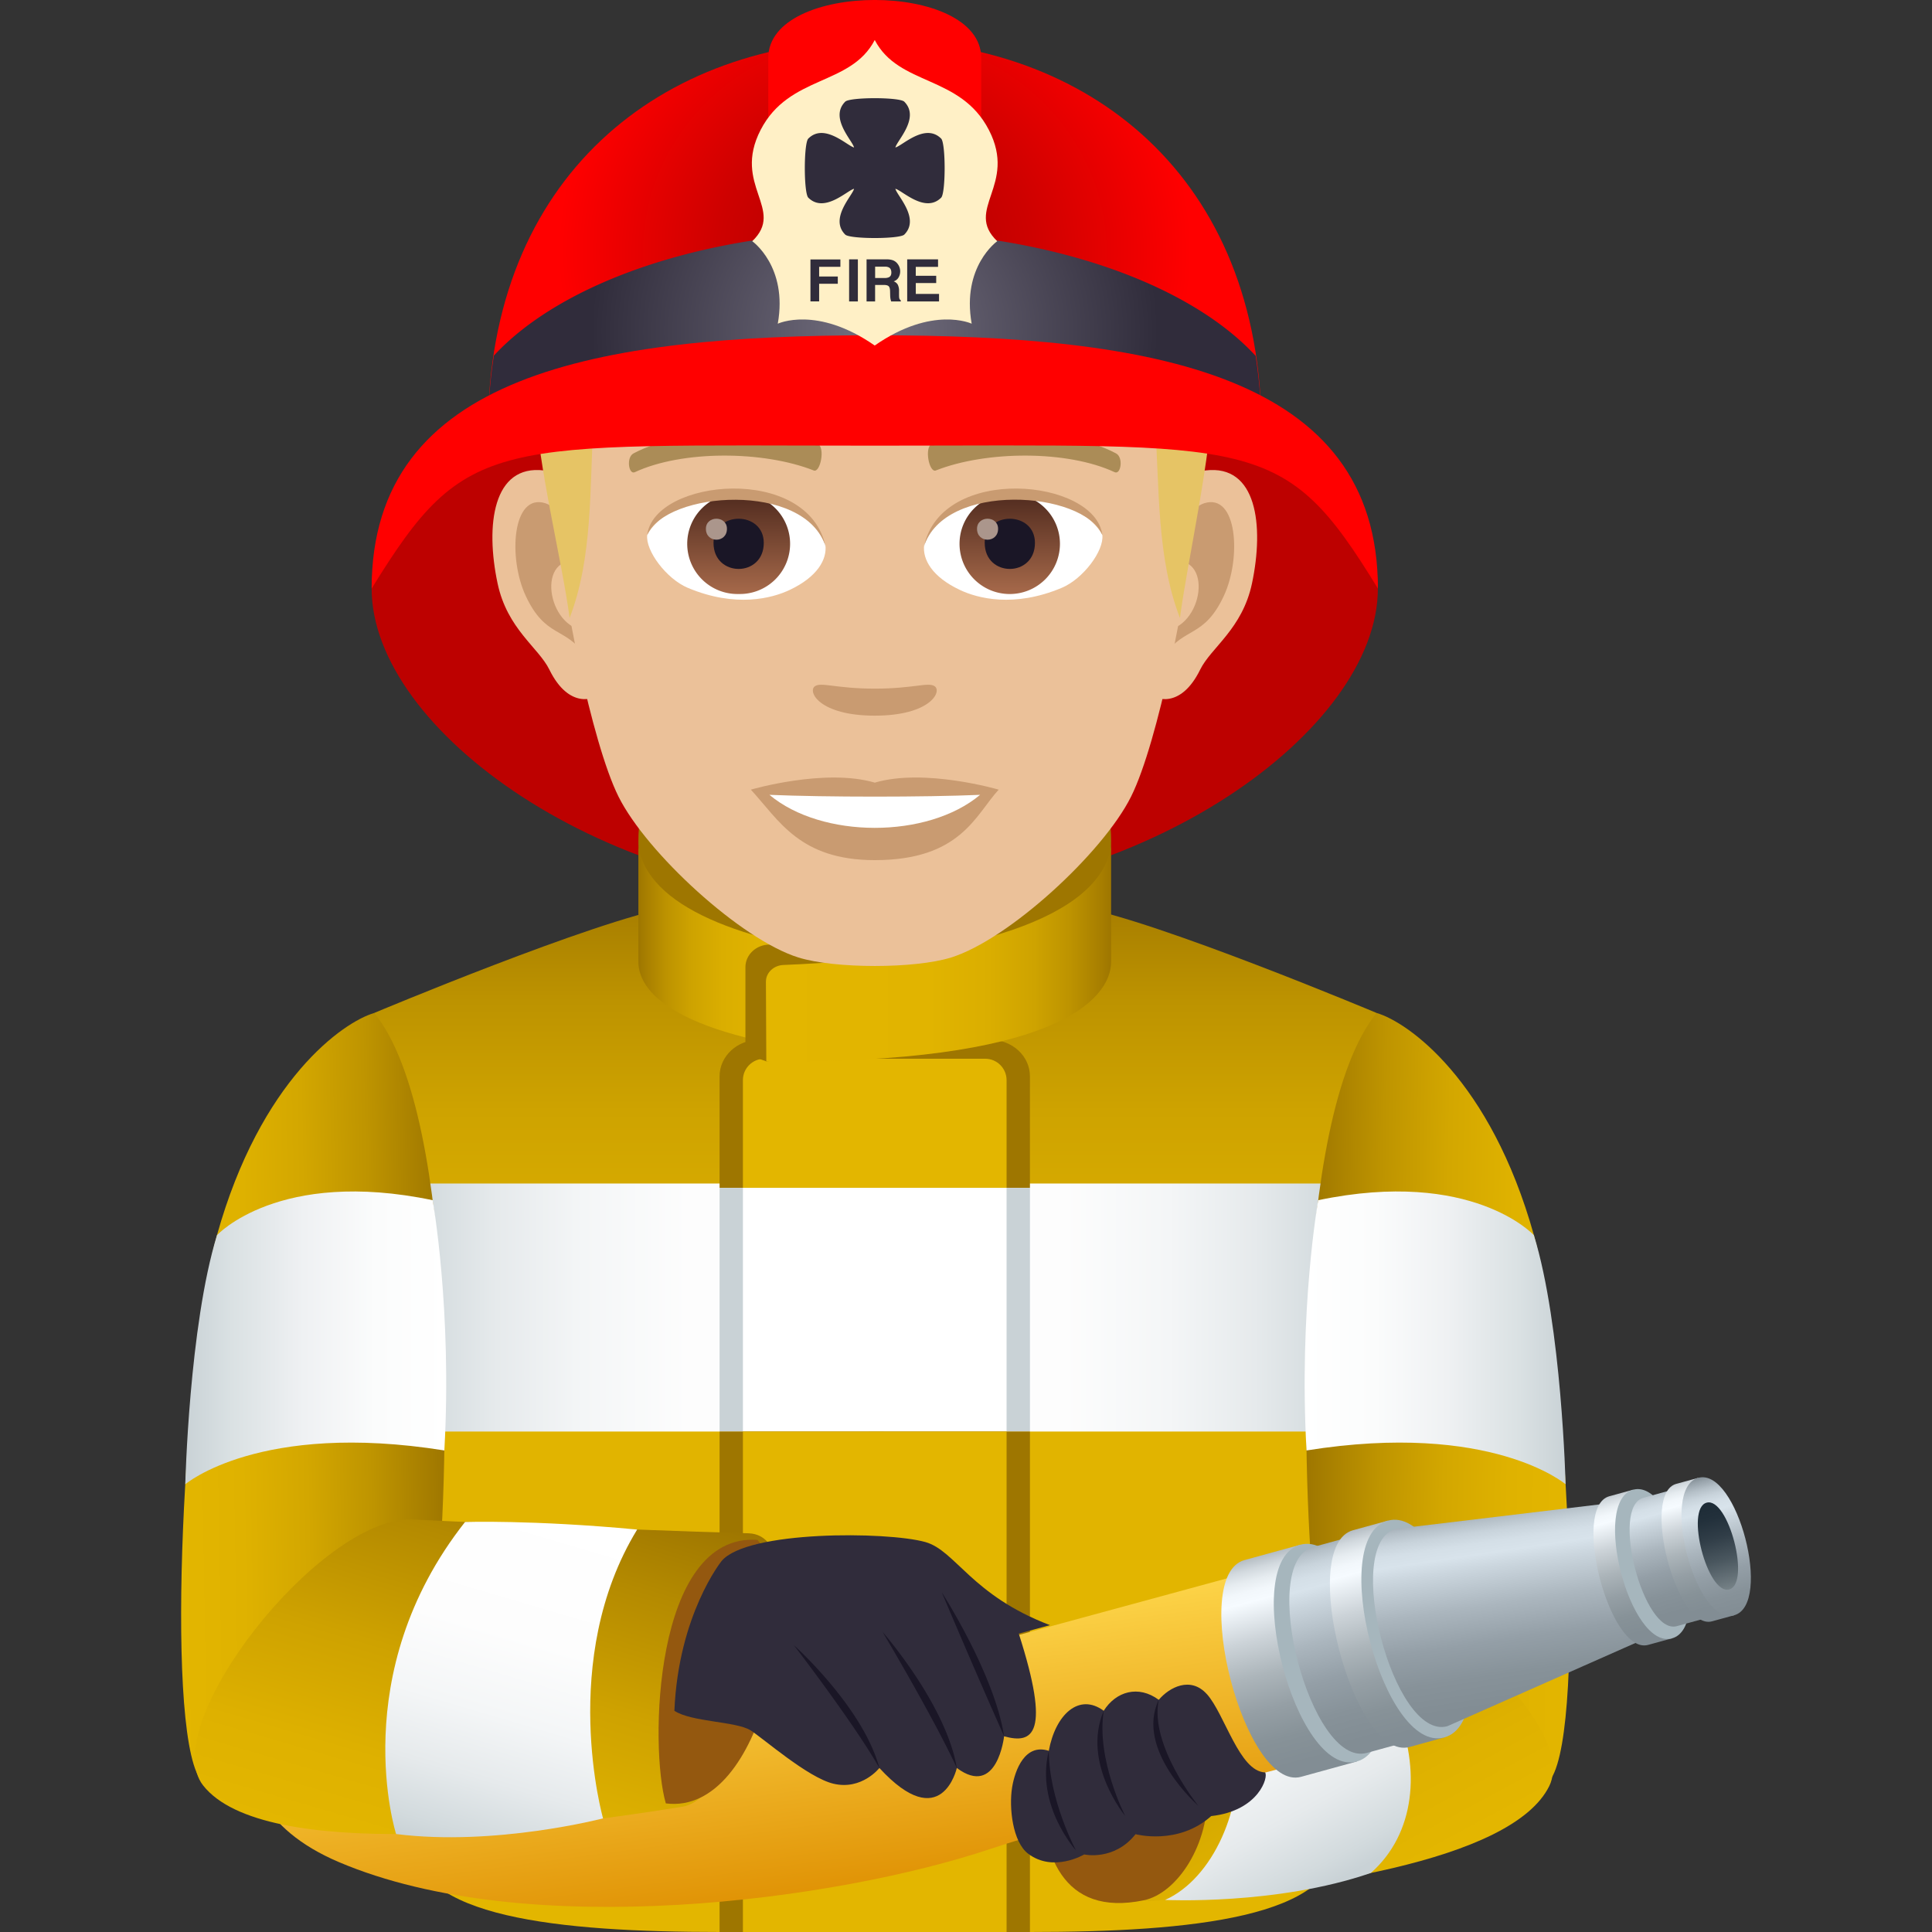 <svg xmlns="http://www.w3.org/2000/svg" xml:space="preserve" style="enable-background:new 0 0 64 64" viewBox="0 0 64 64"><rect x="0" y="0" width="64" height="64" fill="#333333" stroke="none"/><path d="M45.644 19.496c0 4.689-7.738 10.277-16.666 10.277-8.929 0-16.667-5.588-16.667-10.277 0-4.69 7.738-7.353 16.667-7.353 8.928 0 16.666 2.663 16.666 7.353z" style="fill:#bd0100"/><linearGradient id="a" x1="29" x2="29" y1="64" y2="29.023" gradientUnits="userSpaceOnUse"><stop offset="0" style="stop-color:#e3b600"/><stop offset=".47" style="stop-color:#e1b400"/><stop offset=".648" style="stop-color:#daae00"/><stop offset=".777" style="stop-color:#cea300"/><stop offset=".881" style="stop-color:#bd9300"/><stop offset=".971" style="stop-color:#a77e00"/><stop offset="1" style="stop-color:#9e7600"/></linearGradient><path d="M45.603 33.556s-7.29-3.062-9.852-3.511c-1.655-.29-6.75-1.022-6.75-1.022s-5.097.732-6.752 1.022c-2.562.449-9.852 3.51-9.852 3.51l1.612 13.867s-.314 10.611-.314 13.55c0 2.54 4.799 3.028 10.165 3.028h10.258c5.365 0 10.164-.489 10.164-3.028 0-2.875-.291-13.55-.291-13.55l1.612-13.866z" style="fill:url(#a)"/><linearGradient id="b" x1="13.054" x2="28.773" y1="43.314" y2="43.314" gradientUnits="userSpaceOnUse"><stop offset="0" style="stop-color:#c9d2d6"/><stop offset=".057" style="stop-color:#d2dadd"/><stop offset=".216" style="stop-color:#e6eaec"/><stop offset=".398" style="stop-color:#f4f6f7"/><stop offset=".62" style="stop-color:#fdfdfd"/><stop offset="1" style="stop-color:#fff"/></linearGradient><path d="M28.773 39.206H13.054l.956 8.216h14.763z" style="fill:url(#b)"/><linearGradient id="c" x1="29.282" x2="44.946" y1="43.314" y2="43.314" gradientUnits="userSpaceOnUse"><stop offset="0" style="stop-color:#fff"/><stop offset=".38" style="stop-color:#fdfdfd"/><stop offset=".602" style="stop-color:#f4f6f7"/><stop offset=".784" style="stop-color:#e6eaec"/><stop offset=".943" style="stop-color:#d2dadd"/><stop offset="1" style="stop-color:#c9d2d6"/></linearGradient><path d="M29.282 39.206v8.216H43.99l.955-8.216z" style="fill:url(#c)"/><path d="M34.118 39.35H23.837v-3.696c0-.668.583-1.209 1.303-1.209h7.674c.72 0 1.304.541 1.304 1.209v3.696z" style="fill:#9e7600"/><path d="M33.344 39.35H24.61v-3.57c0-.391.318-.708.709-.708h7.317c.39 0 .708.317.708.708v3.57z" style="fill:#e3b600"/><path d="M23.837 39.35h10.281v8.072H23.837z" style="fill:#c9d2d6"/><path d="M24.61 39.35h8.734v8.072H24.61z" style="fill:#fff"/><path d="M23.837 47.422h10.281V64H23.837z" style="fill:#9e7600"/><path d="M24.61 47.422h8.734V64H24.61z" style="fill:#e3b600"/><linearGradient id="d" x1="2180.707" x2="2171.845" y1="46.517" y2="46.672" gradientTransform="matrix(-1 0 0 1 2223.972 0)" gradientUnits="userSpaceOnUse"><stop offset="0" style="stop-color:#9e7600"/><stop offset=".026" style="stop-color:#a17900"/><stop offset=".273" style="stop-color:#be9400"/><stop offset=".519" style="stop-color:#d3a700"/><stop offset=".763" style="stop-color:#dfb200"/><stop offset="1" style="stop-color:#e3b600"/></linearGradient><path d="M45.603 33.556c-2.836 3.479-2.465 15.96-2.044 19.539 0 0 5.704 9.138 7.827 5.818 1.172-1.833.489-14.2-.573-17.996-1.442-5.154-4.18-7.06-5.21-7.361z" style="fill:url(#d)"/><linearGradient id="e" x1="2172.109" x2="2180.753" y1="44.319" y2="44.319" gradientTransform="matrix(-1 0 0 1 2223.972 0)" gradientUnits="userSpaceOnUse"><stop offset="0" style="stop-color:#c9d2d6"/><stop offset=".179" style="stop-color:#dae1e3"/><stop offset=".455" style="stop-color:#eff1f3"/><stop offset=".73" style="stop-color:#fbfcfc"/><stop offset="1" style="stop-color:#fff"/></linearGradient><path d="M43.28 48.048c6.127-.979 8.582 1.12 8.582 1.12s-.125-5.246-1.05-8.251c0 0-2.038-2.225-7.145-1.159 0 0-.647 3.628-.387 8.29z" style="fill:url(#e)"/><linearGradient id="f" x1="2181.177" x2="2175.167" y1="22.714" y2="34.61" gradientTransform="scale(-1 1) rotate(1.455 -50.542 -87363.31)" gradientUnits="userSpaceOnUse"><stop offset="0" style="stop-color:#9e7600"/><stop offset=".208" style="stop-color:#b48a00"/><stop offset=".511" style="stop-color:#cea200"/><stop offset=".784" style="stop-color:#deb100"/><stop offset="1" style="stop-color:#e3b600"/></linearGradient><path d="M42.713 51.952s-4.744.71-7.245 2.342c-3.645 2.378 1.33 8.77 2.606 8.682 5.086-.352 12.004-1.292 13.247-3.81 1.108-2.242-5.616-7.894-8.608-7.214z" style="fill:url(#f)"/><linearGradient id="g" x1="2181.951" x2="2176.513" y1="23.735" y2="34.406" gradientTransform="scale(-1 1) rotate(1.455 -50.542 -87363.31)" gradientUnits="userSpaceOnUse"><stop offset="0" style="stop-color:#fff"/><stop offset=".38" style="stop-color:#fdfdfd"/><stop offset=".602" style="stop-color:#f4f6f7"/><stop offset=".784" style="stop-color:#e6eaec"/><stop offset=".943" style="stop-color:#d2dadd"/><stop offset="1" style="stop-color:#c9d2d6"/></linearGradient><path d="M35.468 53.81c7.339-.321 6.293 7.72 3.126 9.128 0 0 3.695.182 6.816-.893 2.946-2.597.758-8.599-4.417-9.645 0 0-2.195.382-5.525 1.41z" style="fill:url(#g)"/><path d="M37.887 62.95c2.21-.456 4.346-6.509-2.776-8.443 0 0-2.646 9.56 2.776 8.443z" style="fill:#94580f"/><linearGradient id="h" x1="736.35" x2="751.156" y1="1217.58" y2="1220.297" gradientTransform="matrix(.2 .745 -1.058 .284 1167.048 -842.708)" gradientUnits="userSpaceOnUse"><stop offset=".162" style="stop-color:#ffd94d"/><stop offset=".406" style="stop-color:#f5c236"/><stop offset="1" style="stop-color:#de8e00"/></linearGradient><path d="m43.11 58.408-1.656-6.343s-7.447 2.03-9.932 2.697c-4.876 1.31-6.842 3.05-20.193.321-2.469-.505-5.32 4.38-.106 6.6 6.232 2.653 16.495 1.277 21.618-.446 2.524-.85 10.268-2.829 10.268-2.829z" style="fill:url(#h)"/><linearGradient id="i" x1="834.312" x2="841.744" y1="1219.959" y2="1219.959" gradientTransform="matrix(.259 .966 -1.043 .279 1097.568 -1095.108)" gradientUnits="userSpaceOnUse"><stop offset="0" style="stop-color:#828d94"/><stop offset=".017" style="stop-color:#929ca2"/><stop offset=".064" style="stop-color:#b6bec4"/><stop offset=".111" style="stop-color:#d2d9de"/><stop offset=".158" style="stop-color:#e6ecf0"/><stop offset=".204" style="stop-color:#f2f7fb"/><stop offset=".251" style="stop-color:#f6fbff"/><stop offset=".254" style="stop-color:#f5fafe"/><stop offset=".418" style="stop-color:#ccd3d8"/><stop offset=".577" style="stop-color:#acb5ba"/><stop offset=".731" style="stop-color:#959fa5"/><stop offset=".875" style="stop-color:#879298"/><stop offset="1" style="stop-color:#828d94"/></linearGradient><path d="m44.945 58.352-1.874-7.18-1.844.507c-1.862.512.012 7.692 1.874 7.18l1.844-.507z" style="fill:url(#i)"/><path d="M43.071 51.172c2.032-.559 3.906 6.621 1.874 7.18-2.031.558-3.905-6.621-1.874-7.18z" style="fill:#a6b6bd"/><linearGradient id="j" x1="834.48" x2="841.544" y1="1217.671" y2="1217.671" gradientTransform="matrix(.259 .966 -1.043 .279 1097.568 -1095.108)" gradientUnits="userSpaceOnUse"><stop offset="0" style="stop-color:#828d94"/><stop offset=".035" style="stop-color:#98a3ab"/><stop offset=".089" style="stop-color:#b4bfc7"/><stop offset=".143" style="stop-color:#c8d3db"/><stop offset=".197" style="stop-color:#d4dfe7"/><stop offset=".251" style="stop-color:#d8e3eb"/><stop offset=".317" style="stop-color:#cbd6de"/><stop offset=".504" style="stop-color:#abb6be"/><stop offset=".684" style="stop-color:#949fa7"/><stop offset=".853" style="stop-color:#879299"/><stop offset="1" style="stop-color:#828d94"/></linearGradient><path d="m47.438 57.474-1.78-6.82-2.159.593c-1.862.512-.082 7.333 1.78 6.82l2.159-.593z" style="fill:url(#j)"/><linearGradient id="k" x1="834.292" x2="841.72" y1="1216.838" y2="1216.838" gradientTransform="matrix(.259 .966 -1.043 .279 1097.568 -1095.108)" gradientUnits="userSpaceOnUse"><stop offset="0" style="stop-color:#828d94"/><stop offset=".017" style="stop-color:#929ca2"/><stop offset=".064" style="stop-color:#b6bec4"/><stop offset=".111" style="stop-color:#d2d9de"/><stop offset=".158" style="stop-color:#e6ecf0"/><stop offset=".204" style="stop-color:#f2f7fb"/><stop offset=".251" style="stop-color:#f6fbff"/><stop offset=".254" style="stop-color:#f5fafe"/><stop offset=".418" style="stop-color:#ccd3d8"/><stop offset=".577" style="stop-color:#acb5ba"/><stop offset=".731" style="stop-color:#959fa5"/><stop offset=".875" style="stop-color:#879298"/><stop offset="1" style="stop-color:#828d94"/></linearGradient><path d="m47.846 57.554-1.873-7.18-1.15.316c-1.861.512.012 7.692 1.875 7.18l1.148-.316z" style="fill:url(#k)"/><path d="M45.972 50.374c2.032-.558 3.906 6.622 1.874 7.18-2.031.559-3.905-6.62-1.873-7.18z" style="fill:#a6b6bd"/><linearGradient id="l" x1="835.077" x2="841.744" y1="1211.716" y2="1212.531" gradientTransform="matrix(.259 .966 -1.043 .279 1097.568 -1095.108)" gradientUnits="userSpaceOnUse"><stop offset="0" style="stop-color:#828d94"/><stop offset=".035" style="stop-color:#98a3ab"/><stop offset=".089" style="stop-color:#b4bfc7"/><stop offset=".143" style="stop-color:#c8d3db"/><stop offset=".197" style="stop-color:#d4dfe7"/><stop offset=".251" style="stop-color:#d8e3eb"/><stop offset=".317" style="stop-color:#cbd6de"/><stop offset=".504" style="stop-color:#abb6be"/><stop offset=".684" style="stop-color:#949fa7"/><stop offset=".853" style="stop-color:#879299"/><stop offset="1" style="stop-color:#828d94"/></linearGradient><path d="m55.813 53.7-1.064-4.076-8.51 1.021c-1.785.491-.079 7.029 1.706 6.538l7.868-3.482z" style="fill:url(#l)"/><linearGradient id="m" x1="835.405" x2="840.499" y1="1208.931" y2="1208.931" gradientTransform="matrix(.259 .966 -1.043 .279 1097.568 -1095.108)" gradientUnits="userSpaceOnUse"><stop offset="0" style="stop-color:#828d94"/><stop offset=".017" style="stop-color:#929ca2"/><stop offset=".064" style="stop-color:#b6bec4"/><stop offset=".111" style="stop-color:#d2d9de"/><stop offset=".158" style="stop-color:#e6ecf0"/><stop offset=".204" style="stop-color:#f2f7fb"/><stop offset=".251" style="stop-color:#f6fbff"/><stop offset=".254" style="stop-color:#f5fafe"/><stop offset=".418" style="stop-color:#ccd3d8"/><stop offset=".577" style="stop-color:#acb5ba"/><stop offset=".731" style="stop-color:#959fa5"/><stop offset=".875" style="stop-color:#879298"/><stop offset="1" style="stop-color:#828d94"/></linearGradient><path d="M55.386 54.273 54.1 49.348l-.788.217c-1.277.351.008 5.275 1.285 4.924l.788-.216z" style="fill:url(#m)"/><path d="M54.1 49.349c1.394-.384 2.68 4.54 1.286 4.924-1.394.383-2.679-4.541-1.285-4.925z" style="fill:#a6b6bd"/><linearGradient id="n" x1="835.741" x2="840.145" y1="1207.59" y2="1207.59" gradientTransform="matrix(.259 .966 -1.043 .279 1097.568 -1095.108)" gradientUnits="userSpaceOnUse"><stop offset="0" style="stop-color:#828d94"/><stop offset=".035" style="stop-color:#98a3ab"/><stop offset=".089" style="stop-color:#b4bfc7"/><stop offset=".143" style="stop-color:#c8d3db"/><stop offset=".197" style="stop-color:#d4dfe7"/><stop offset=".251" style="stop-color:#d8e3eb"/><stop offset=".317" style="stop-color:#cbd6de"/><stop offset=".504" style="stop-color:#abb6be"/><stop offset=".684" style="stop-color:#949fa7"/><stop offset=".853" style="stop-color:#879299"/><stop offset="1" style="stop-color:#828d94"/></linearGradient><path d="m56.924 53.49-1.11-4.253-1.376.379c-1.103.303.007 4.555 1.11 4.252l1.376-.378z" style="fill:url(#n)"/><linearGradient id="o" x1="835.582" x2="840.293" y1="1206.844" y2="1206.844" gradientTransform="matrix(.259 .966 -1.043 .279 1097.568 -1095.108)" gradientUnits="userSpaceOnUse"><stop offset="0" style="stop-color:#828d94"/><stop offset=".017" style="stop-color:#929ca2"/><stop offset=".064" style="stop-color:#b6bec4"/><stop offset=".111" style="stop-color:#d2d9de"/><stop offset=".158" style="stop-color:#e6ecf0"/><stop offset=".204" style="stop-color:#f2f7fb"/><stop offset=".251" style="stop-color:#f6fbff"/><stop offset=".254" style="stop-color:#f5fafe"/><stop offset=".418" style="stop-color:#ccd3d8"/><stop offset=".577" style="stop-color:#acb5ba"/><stop offset=".731" style="stop-color:#959fa5"/><stop offset=".875" style="stop-color:#879298"/><stop offset="1" style="stop-color:#828d94"/></linearGradient><path d="m57.445 53.508-1.188-4.553-.729.2c-1.18.324.007 4.878 1.188 4.553l.729-.2z" style="fill:url(#o)"/><linearGradient id="p" x1="831.639" x2="836.345" y1="1300.015" y2="1300.015" gradientTransform="rotate(75.001 1259.135 169.236)" gradientUnits="userSpaceOnUse"><stop offset="0" style="stop-color:#828d94"/><stop offset=".035" style="stop-color:#98a3ab"/><stop offset=".089" style="stop-color:#b4bfc7"/><stop offset=".143" style="stop-color:#c8d3db"/><stop offset=".197" style="stop-color:#d4dfe7"/><stop offset=".251" style="stop-color:#d8e3eb"/><stop offset=".317" style="stop-color:#cbd6de"/><stop offset=".504" style="stop-color:#abb6be"/><stop offset=".684" style="stop-color:#949fa7"/><stop offset=".853" style="stop-color:#879299"/><stop offset="1" style="stop-color:#828d94"/></linearGradient><path d="M56.257 48.955c1.288-.355 2.476 4.199 1.188 4.553-1.288.354-2.477-4.2-1.188-4.553z" style="fill:url(#p)"/><linearGradient id="q" x1="836.645" x2="839.615" y1="1291.637" y2="1291.637" gradientTransform="rotate(75.001 1255.784 162.38)" gradientUnits="userSpaceOnUse"><stop offset="0" style="stop-color:#1d2b36"/><stop offset=".189" style="stop-color:#22303b"/><stop offset=".417" style="stop-color:#313e48"/><stop offset=".665" style="stop-color:#49565e"/><stop offset=".925" style="stop-color:#6b777d"/><stop offset="1" style="stop-color:#768287"/></linearGradient><path d="M56.534 49.778c.72-.198 1.47 2.676.75 2.874-.72.198-1.47-2.676-.75-2.874z" style="fill:url(#q)"/><path d="M39.98 56.12c.592.662 1.074 2.564 1.926 2.593.122.13-.19 1.271-1.784 1.447-1.1.982-2.505.6-2.505.6-.712.897-1.702.671-1.702.671s-1.016.609-1.854-.023c-.517-.39-.642-1.525-.534-2.195.095-.588.433-1.472 1.216-1.214.22-1.208 1.004-1.93 1.819-1.327.406-.643 1.149-.861 1.824-.363.345-.413 1.054-.79 1.593-.188z" style="fill:#302c3b"/><path d="M37.275 60.157s-1.45-1.744-.713-3.485c-.255 1.617.713 3.486.713 3.486zm-1.631 1.141s-1.358-1.5-.9-3.299c.002 1.63.9 3.3.9 3.3zm4.051-1.48s-2.105-1.84-1.31-3.51c-.316 1.505 1.31 3.51 1.31 3.51z" style="fill:#1a1626"/><linearGradient id="r" x1="14.735" x2="5.873" y1="46.517" y2="46.672" gradientUnits="userSpaceOnUse"><stop offset="0" style="stop-color:#9e7600"/><stop offset=".026" style="stop-color:#a17900"/><stop offset=".273" style="stop-color:#be9400"/><stop offset=".519" style="stop-color:#d3a700"/><stop offset=".763" style="stop-color:#dfb200"/><stop offset="1" style="stop-color:#e3b600"/></linearGradient><path d="M12.397 33.556c2.836 3.479 2.465 15.96 2.044 19.539 0 0-5.704 9.138-7.827 5.818-1.172-1.833-.489-14.2.573-17.996 1.442-5.154 4.18-7.06 5.21-7.361z" style="fill:url(#r)"/><linearGradient id="s" x1="6.138" x2="14.782" y1="44.319" y2="44.319" gradientUnits="userSpaceOnUse"><stop offset="0" style="stop-color:#c9d2d6"/><stop offset=".179" style="stop-color:#dae1e3"/><stop offset=".455" style="stop-color:#eff1f3"/><stop offset=".73" style="stop-color:#fbfcfc"/><stop offset="1" style="stop-color:#fff"/></linearGradient><path d="M14.72 48.048c-6.127-.979-8.582 1.12-8.582 1.12s.125-5.246 1.05-8.251c0 0 2.039-2.225 7.145-1.159 0 0 .647 3.628.387 8.29z" style="fill:url(#s)"/><linearGradient id="t" x1="61.05" x2="54.897" y1="-144.326" y2="-132.145" gradientTransform="rotate(-10.539 1086.745 184.682)" gradientUnits="userSpaceOnUse"><stop offset="0" style="stop-color:#9e7600"/><stop offset=".208" style="stop-color:#b48a00"/><stop offset=".511" style="stop-color:#cea200"/><stop offset=".784" style="stop-color:#deb100"/><stop offset="1" style="stop-color:#e3b600"/></linearGradient><path d="M13.628 50.331s6.783.345 11.16.461c2.548.067-.165 8.73-2.16 9.054-4.957.805-13.886 1.844-15.897-.698-1.557-1.968 3.827-8.87 6.897-8.817z" style="fill:url(#t)"/><linearGradient id="u" x1="61.454" x2="56.035" y1="-143.073" y2="-132.436" gradientTransform="rotate(-10.539 1086.745 184.682)" gradientUnits="userSpaceOnUse"><stop offset="0" style="stop-color:#fff"/><stop offset=".38" style="stop-color:#fdfdfd"/><stop offset=".602" style="stop-color:#f4f6f7"/><stop offset=".784" style="stop-color:#e6eaec"/><stop offset=".943" style="stop-color:#d2dadd"/><stop offset="1" style="stop-color:#c9d2d6"/></linearGradient><path d="M21.107 50.668c-2.629 4.302-1.13 9.568-1.13 9.568s-3.576.933-6.856.519c0 0-1.692-5.292 2.284-10.337 0 0 2.228-.075 5.702.25z" style="fill:url(#u)"/><path d="M22.057 59.74c-.542-1.824-.415-8.964 3.032-8.73 1.576 1.707.248 9.144-3.032 8.73z" style="fill:#94580f"/><path d="M27.61 59.088c-.854-.203-2.33-1.507-2.75-1.77-.47-.297-1.958-.272-2.52-.646.135-3.19 1.562-4.959 1.562-4.959.844-1.018 5.482-.984 6.747-.632 1.008.282 1.53 1.765 4.133 2.754l-1.034.28c1.067 3.321.476 3.671-.486 3.402 0 0-.225 2.047-1.566 1.05 0 0-.5 2.244-2.565 0 0 0-.582.744-1.52.521z" style="fill:#302c3b"/><path d="M29.237 54.06s2.105 2.4 2.459 4.507c-.764-1.664-2.46-4.508-2.46-4.508zm1.96-1.312s1.75 2.71 2.065 4.769a296.648 296.648 0 0 1-2.065-4.77zm-4.902 1.747s2.29 2.046 2.836 4.072c-.852-1.496-2.836-4.072-2.836-4.072z" style="fill:#1a1626"/><path d="M29.067 31.06c-4.299-.514-7.153-4.67-7.153-4.835-.414.131-.766.46-.766 1.619 0 .493-.106 5.232 7.919 6.821V31.06z" style="fill:#9e7600"/><linearGradient id="v" x1="21.148" x2="29.067" y1="31.529" y2="31.529" gradientUnits="userSpaceOnUse"><stop offset="0" style="stop-color:#9e7600"/><stop offset=".029" style="stop-color:#a77e00"/><stop offset=".118" style="stop-color:#bd9300"/><stop offset=".223" style="stop-color:#cea300"/><stop offset=".352" style="stop-color:#daae00"/><stop offset=".53" style="stop-color:#e1b400"/><stop offset="1" style="stop-color:#e3b600"/></linearGradient><path d="M29.067 31.747c-4.565-.503-7.621-1.737-7.92-3.726v3.835c0 1.1 1.437 2.635 7.92 3.182v-3.291z" style="fill:url(#v)"/><path d="M36.807 27.844c0-1.16-.351-1.488-.766-1.619 0 .165-4.428 4.946-10.566 5.066-.432.008-.782.338-.782.749v2.871l.692.248c11.571-1.043 11.422-6.759 11.422-7.315z" style="fill:#9e7600"/><linearGradient id="w" x1="25.372" x2="36.807" y1="31.592" y2="31.592" gradientUnits="userSpaceOnUse"><stop offset="0" style="stop-color:#e3b600"/><stop offset=".47" style="stop-color:#e1b400"/><stop offset=".648" style="stop-color:#daae00"/><stop offset=".777" style="stop-color:#cea300"/><stop offset=".881" style="stop-color:#bd9300"/><stop offset=".971" style="stop-color:#a77e00"/><stop offset="1" style="stop-color:#9e7600"/></linearGradient><path d="M36.807 31.856V28.02c-.358 2.393-4.69 3.698-10.855 3.946-.322.013-.582.254-.58.56l.013 2.633c9.507.099 11.422-2.026 11.422-3.303z" style="fill:url(#w)"/><path d="M39.938 15.584c-1.696.204-2.921 5.88-1.853 7.379.15.208 1.023.543 1.672-.78.359-.732 1.394-1.343 1.716-2.853.41-1.936.154-3.951-1.535-3.746zm-21.92 0c1.697.204 2.922 5.88 1.854 7.379-.15.208-1.024.543-1.673-.78-.358-.732-1.394-1.343-1.715-2.853-.412-1.936-.155-3.951 1.534-3.746z" style="fill:#ebc199"/><path d="M39.893 16.67c-.443.14-.926.814-1.188 1.934 1.547-.332 1.16 2.243-.185 2.29.013.26.03.526.063.806.647-.939 1.306-.562 1.958-1.96.588-1.26.448-3.413-.648-3.07zm-20.642 1.931c-.263-1.118-.745-1.791-1.187-1.931-1.095-.343-1.237 1.809-.649 3.069.652 1.398 1.311 1.021 1.96 1.96.031-.28.05-.546.06-.806-1.33-.062-1.712-2.606-.184-2.292z" style="fill:#c99b71"/><path d="M28.977 4.668c-7.351 0-10.893 5.557-10.45 13.283.089 1.555 1.055 6.625 1.965 8.444.932 1.861 4.05 4.73 5.958 5.324 1.207.374 3.85.374 5.055 0 1.91-.594 5.028-3.463 5.96-5.324.912-1.82 1.876-6.888 1.963-8.444.446-7.726-3.096-13.283-10.45-13.283z" style="fill:#ebc199"/><path d="M36.966 15.017c-1.681-.892-4.898-.935-6.098-.313-.258.119-.087.962.13.882 1.668-.66 4.363-.675 5.927.056.21.095.296-.502.04-.625zm-15.976 0c1.682-.892 4.898-.935 6.098-.313.257.119.087.962-.129.882-1.672-.66-4.364-.675-5.93.056-.206.095-.292-.502-.038-.625z" style="fill:#ab8c57"/><path d="M30.962 22.732c-.21-.146-.702.08-1.984.08-1.28 0-1.773-.226-1.983-.08-.251.177.148.975 1.983.975 1.836 0 2.236-.798 1.984-.975z" style="fill:#c99b71"/><path d="M27.342 18.046c.062.488-.268 1.064-1.182 1.496-.58.276-1.79.599-3.378-.07-.71-.3-1.405-1.234-1.342-1.75.86-1.623 5.096-1.86 5.902.324z" style="fill:#fff"/><linearGradient id="x" x1="-1210.436" x2="-1210.436" y1="171.051" y2="170.545" gradientTransform="translate(7977.155 -1104.145) scale(6.57)" gradientUnits="userSpaceOnUse"><stop offset="0" style="stop-color:#a6694a"/><stop offset="1" style="stop-color:#4f2a1e"/></linearGradient><path d="M24.469 16.352a1.663 1.663 0 1 1 0 3.325 1.663 1.663 0 1 1 0-3.325z" style="fill:url(#x)"/><path d="M23.636 17.984c0 1.15 1.665 1.15 1.665 0 0-1.067-1.665-1.067-1.665 0z" style="fill:#1a1626"/><path d="M23.384 17.517c0 .482.697.482.697 0 0-.445-.697-.445-.697 0z" style="fill:#ab968c"/><path d="M27.35 18.11c-.676-2.168-5.284-1.848-5.91-.39.232-1.867 5.335-2.36 5.91.39z" style="fill:#c99b71"/><path d="M30.614 18.046c-.062.488.267 1.064 1.183 1.496.58.276 1.789.599 3.376-.07.713-.3 1.406-1.234 1.343-1.75-.86-1.623-5.097-1.86-5.901.324z" style="fill:#fff"/><linearGradient id="y" x1="-1211.768" x2="-1211.768" y1="171.051" y2="170.545" gradientTransform="translate(7994.886 -1104.145) scale(6.57)" gradientUnits="userSpaceOnUse"><stop offset="0" style="stop-color:#a6694a"/><stop offset="1" style="stop-color:#4f2a1e"/></linearGradient><path d="M33.45 16.352a1.663 1.663 0 1 1-1.664 1.662c0-.918.745-1.662 1.664-1.662z" style="fill:url(#y)"/><path d="M32.62 17.984c0 1.15 1.664 1.15 1.664 0 0-1.067-1.665-1.067-1.665 0z" style="fill:#1a1626"/><path d="M32.365 17.517c0 .482.698.482.698 0 0-.445-.698-.445-.698 0z" style="fill:#ab968c"/><path d="M30.606 18.11c.675-2.167 5.28-1.857 5.91-.39-.234-1.867-5.334-2.36-5.91.39z" style="fill:#c99b71"/><path d="M37.73 6.985 36.056 9.01c3.388 2.078 1.492 7.505 3.031 11.46.525-3.945 2.974-12.55-1.358-13.485zM20.16 7.987l1.672 1.024c-3.387 2.078-1.425 7.505-2.963 11.459-.524-3.945-3.041-11.549 1.29-12.483z" style="fill:#e6c465"/><path d="M35.956 8.437c2.152-.008 2.366 3.508 2.366 3.508s.645-4.004-2.088-4.004l-.278.496zM20.38 10.174c-.863 2.107-1.168 4.272-1.168 4.272s-.455-1.517.632-4.196l.536-.076z" style="fill:#d1a936"/><path d="M36.813 7.617c1.682-.175 2.09 2.557 2.09 2.557s.23-3.18-1.906-2.966l-.184.409z" style="fill:#d1a936"/><path d="M37.728 6.985s-2.507-4.37-8.784-4.37c-6.815 0-11.111 3.053-11.257 8.966 4.174-4.114 15.17 2.284 20.041-4.596z" style="fill:#f2d785"/><path d="M37.728 6.985c-.643-2.018-4.06-4.37-8.784-4.37 2.618.184 6.069 1.48 6.424 2.3 0 0-3.621-1.952-8.507-1.095 4.48-.204 7.438 2.644 6.179 2.66-1.227.015-5.782.168-8.484 1.834 1.738-.117 5.17.818 5.015.878-3.461 1.34-10.407-1.846-11.834 2.388 5.364-4.595 15.599 2.807 19.991-4.595z" style="fill:#e6c465"/><path d="M37.728 6.985c-3.58 8.466-19.675-1.002-19.301 6.088-1.643-8.135 14.004 1.899 19.301-6.088z" style="fill:#d1a936"/><path d="M36.748 8.253c-1.703-3.341-7.222-4.543-7.222-4.543s5.77.33 7.671 4.096l-.449.447zm-.874.757c-1.586-1.485-9.232-.961-9.232-.961s5.574-1.682 9.837.476l-.605.485z" style="fill:#d1a936"/><path d="M18.028 10.293s.75-6.083 11.205-5.628c-8.596 1.191-11.205 5.628-11.205 5.628z" style="fill:#e6c465"/><path d="M18.675 9.944S22.817 4.522 31.91 5.89c-7.587-.222-13.235 4.054-13.235 4.054zm-.228-1.894s4.547-5.115 12.001-5.028c-8.613-1.145-12 5.027-12 5.027z" style="fill:#fae29b"/><path d="M28.978 25.926c-1.653-.487-4.105.232-4.105.232.934 1.015 1.617 2.335 4.105 2.335 2.85 0 3.335-1.498 4.105-2.335 0 0-2.452-.72-4.105-.232z" style="fill:#c99b71"/><path d="M25.489 26.33c1.734 1.455 5.235 1.462 6.978 0-1.846.079-5.118.079-6.978 0z" style="fill:#fff"/><radialGradient id="z" cx="28.018" cy="2.398" r="10.492" gradientTransform="matrix(1 0 0 .939 .96 6.1)" gradientUnits="userSpaceOnUse"><stop offset=".261" style="stop-color:#bd0100"/><stop offset=".497" style="stop-color:#ce0100"/><stop offset=".967" style="stop-color:#fc0000"/><stop offset="1" style="stop-color:red"/></radialGradient><path d="M41.79 14.27c0 3.412.282-2.135-12.812-2.135s-12.813 5.547-12.813 2.135c0-8.413 5.736-12.945 12.813-12.945 7.075 0 12.812 4.532 12.812 12.945z" style="fill:url(#z)"/><path d="M32.504 11.588H25.45V1.92c0-2.561 7.054-2.561 7.054 0v9.667z" style="fill:red"/><radialGradient id="A" cx="28.018" cy="5.179" r="9.396" gradientTransform="matrix(1 0 0 .939 .96 6.1)" gradientUnits="userSpaceOnUse"><stop offset="0" style="stop-color:#747080"/><stop offset="1" style="stop-color:#302c3b"/></radialGradient><path d="M41.79 14.27c0-.872-.076-1.692-.195-2.481-2.247-2.444-7.053-4.131-12.62-4.131-5.562 0-10.364 1.684-12.615 4.123a16.635 16.635 0 0 0-.195 2.49l12.813-2.136L41.79 14.27z" style="fill:url(#A)"/><path d="M28.978 11.106c-9.205 0-16.667 1.304-16.667 8.39 3.157-5.131 3.991-4.733 16.674-4.733 12.674 0 13.525-.398 16.66 4.733 0-7.086-7.462-8.39-16.667-8.39z" style="fill:red"/><path d="M32.757 4.303c-.946-1.831-2.983-1.445-3.78-2.978-.797 1.533-2.835 1.147-3.78 2.978-.95 1.84.831 2.627-.278 3.687 0 0 1.185.835.846 2.733 0 0 1.294-.612 3.211.723 1.918-1.335 3.212-.723 3.212-.723-.338-1.898.847-2.733.847-2.733-1.109-1.06.673-1.848-.278-3.687z" style="fill:#fff0c6"/><path d="M31.073 8.84h-.737v.295h.677v.242h-.676v.36h.77v.249h-1.055V8.592h1.022v.247zm-4.226-.245h.992v.243h-.704v.321h.618v.242h-.618v.583h-.288v-1.39zm1.571 1.391h-.29V8.592h.29v1.393zm1.175-1.358a.337.337 0 0 1 .13.098.407.407 0 0 1 .046.46.284.284 0 0 1-.165.134.25.25 0 0 1 .136.11.456.456 0 0 1 .042.218v.093c0 .063.001.107.006.13a.12.12 0 0 0 .053.081v.034h-.321l-.02-.076a.762.762 0 0 1-.012-.119l-.003-.13c0-.09-.016-.148-.045-.178-.03-.03-.085-.044-.165-.044h-.286v.546h-.283V8.592h.667a.592.592 0 0 1 .22.035zm-.603.206v.375h.314a.33.33 0 0 0 .14-.024c.055-.026.083-.078.083-.155 0-.084-.027-.141-.08-.17a.27.27 0 0 0-.135-.026h-.322zm2.187-4.243c-.533-.533-1.295.246-1.516.294.048-.222.827-.984.294-1.517-.153-.154-1.802-.154-1.956 0-.533.533.245 1.295.292 1.517-.22-.048-.982-.827-1.515-.294-.154.155-.154 1.802 0 1.957.533.531 1.295-.245 1.515-.294-.047.221-.825.983-.292 1.517.154.152 1.803.152 1.957 0 .532-.534-.247-1.296-.295-1.517.221.049.983.825 1.516.294.154-.155.154-1.802 0-1.957z" style="fill:#302c3b"/></svg>
